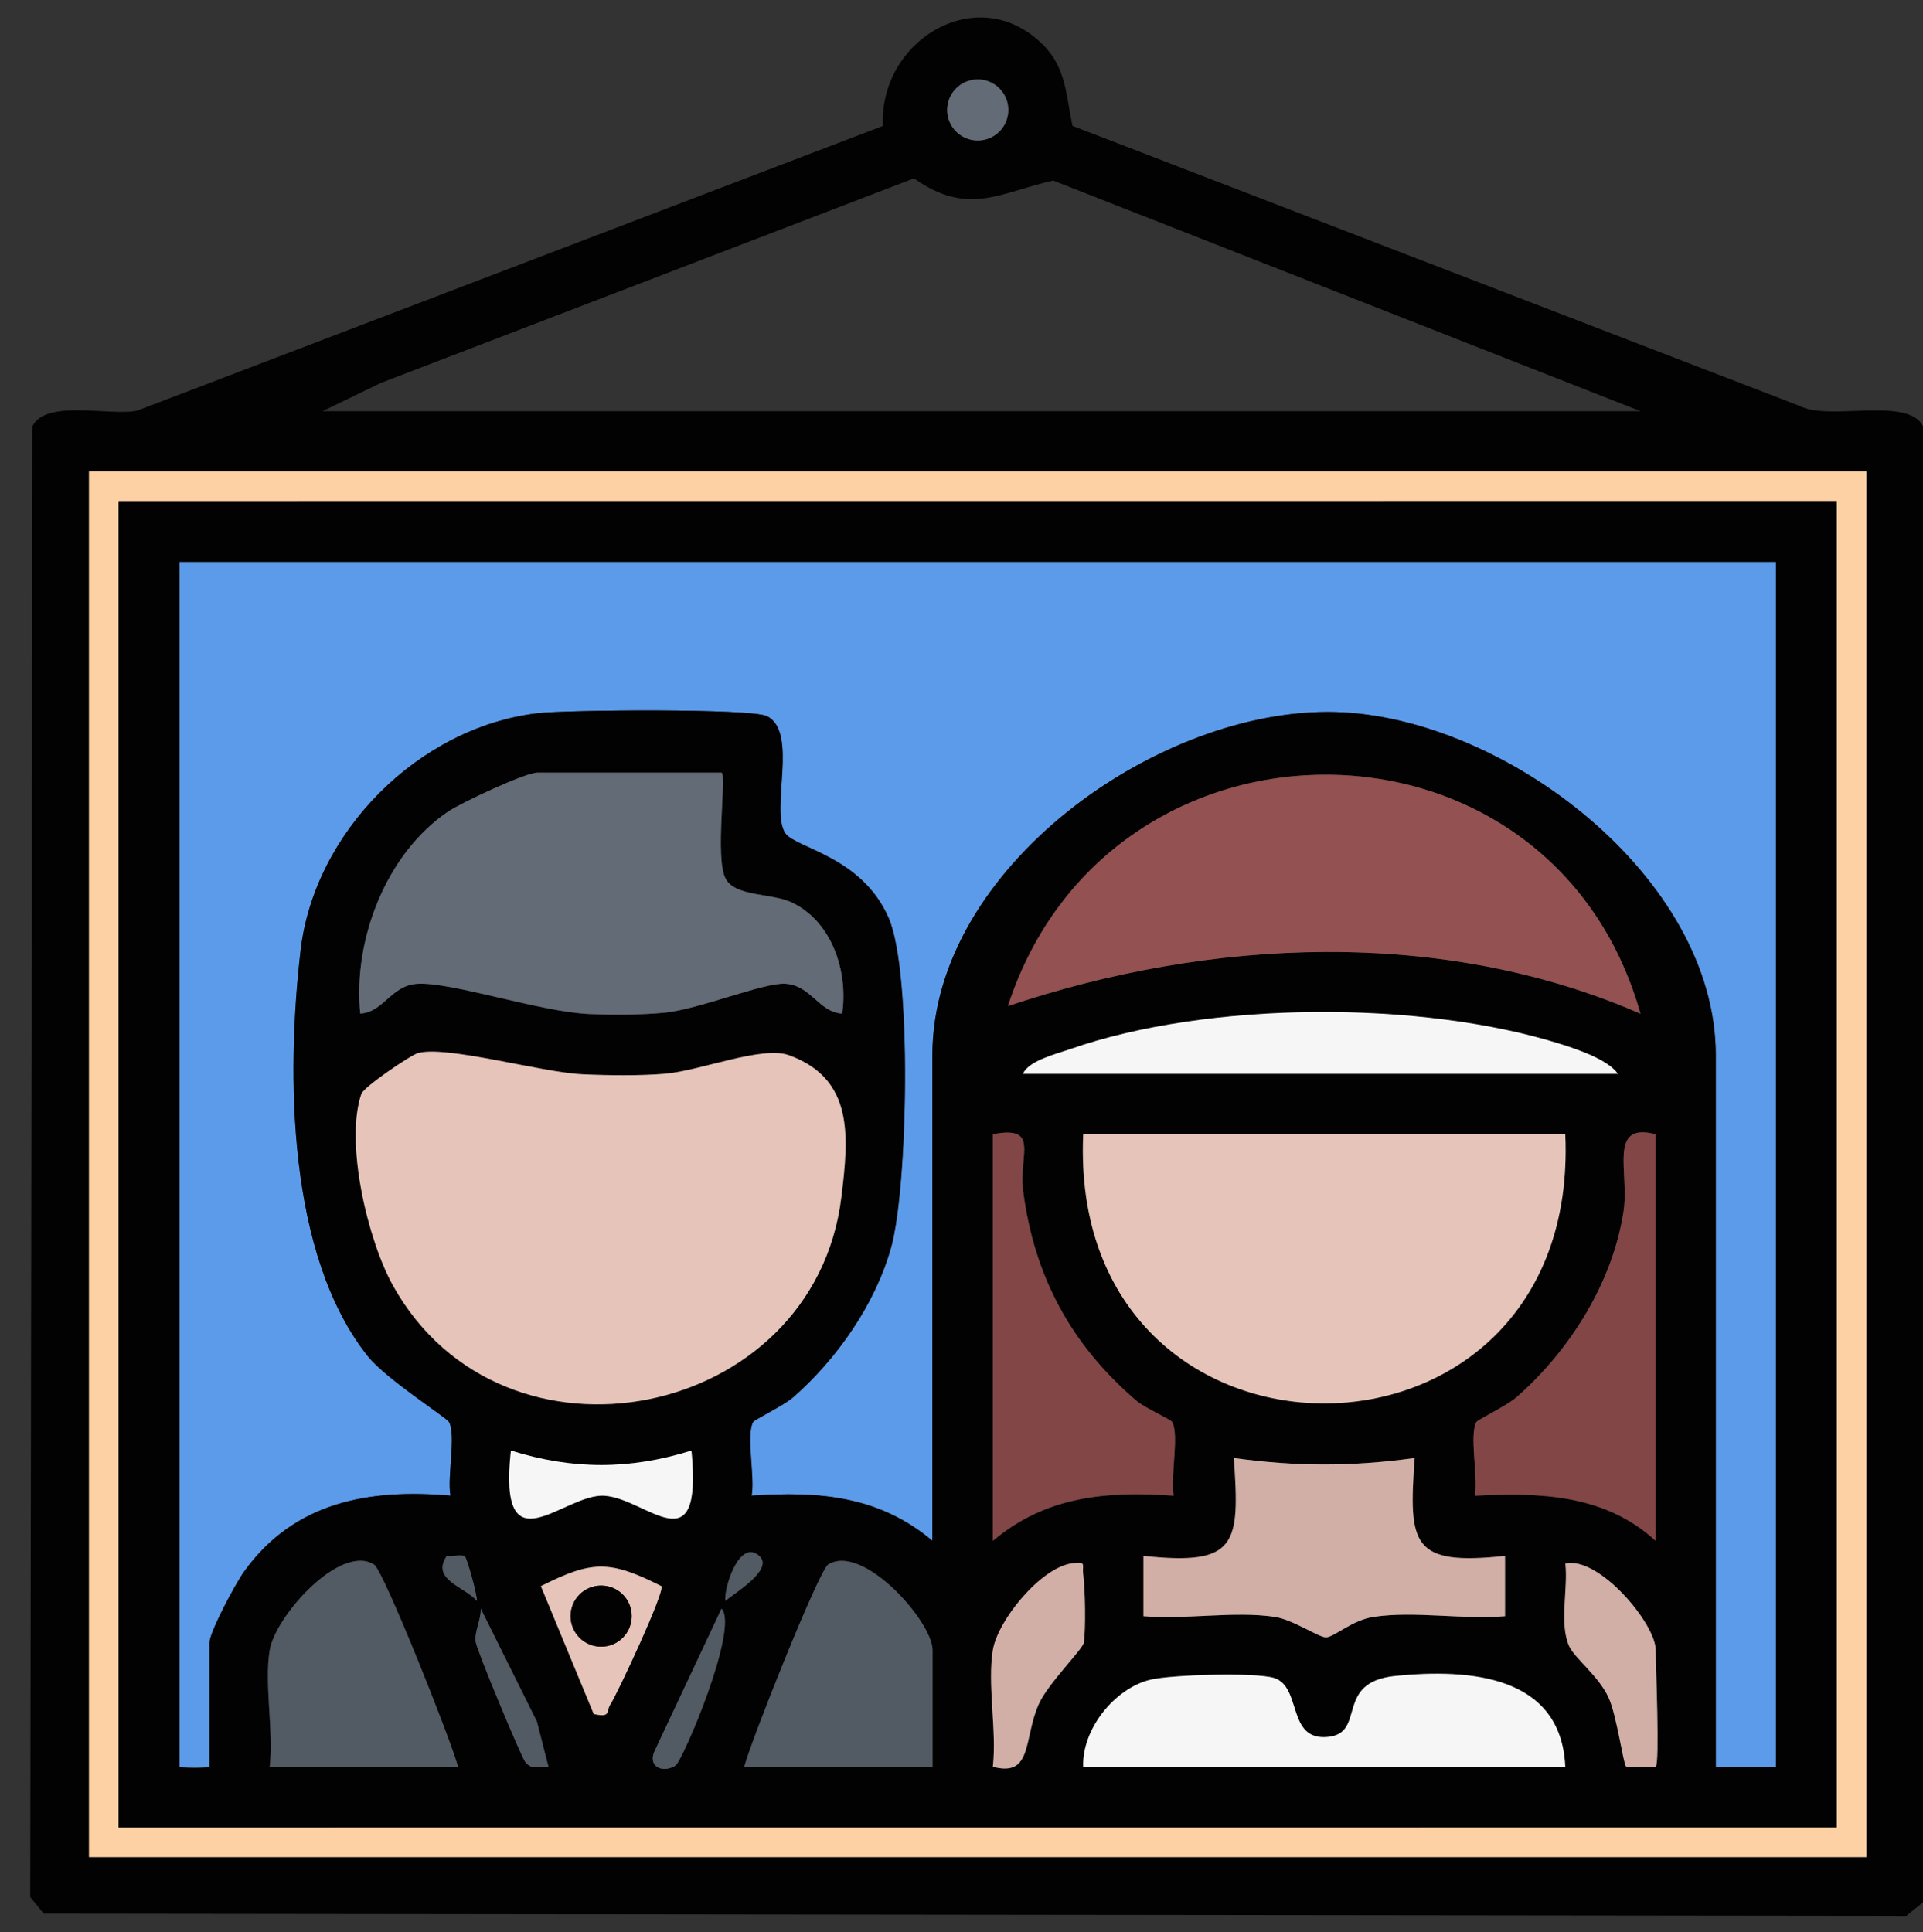 <?xml version="1.0" encoding="UTF-8"?><svg id="a" xmlns="http://www.w3.org/2000/svg" viewBox="0 0 234.69 235.86"><rect x="0" y="0" width="234.69" height="235.86" fill="#333333" stroke="none"/><path d="M127.29,5.46c2.89,2.88,2.79,6.25,3.61,9.91l88.79,34.2c3.58,1.84,13.22-1.21,15,2.46v180.17s-2.03,1.65-2.03,1.65l-227.32-.27-1.65-2.03.27-179.52c1.63-3.35,9.56-1.2,12.79-1.91L107.76,15.37c-.52-10.47,11.61-17.82,19.53-9.91ZM123.05,13.42c0-2.06-1.67-3.73-3.73-3.73s-3.73,1.67-3.73,3.73,1.67,3.73,3.73,3.73,3.73-1.67,3.73-3.73ZM39.36,50.19h160.86l-71.68-28.15c-6.41,1.41-10.34,4.44-17-.27l-65.06,24.97-7.12,3.45ZM10.86,57.55v169.13h216.93V57.55H10.86Z" style="fill:#020202;"/><path d="M10.86,57.55h216.93v169.13H10.86V57.55ZM224.16,61.17H14.48s0,161.89,0,161.89h209.69s0-161.89,0-161.89Z" style="fill:#fed1a5;"/><circle cx="119.33" cy="13.42" r="3.73" style="fill:#636b76;"/><path d="M216.76,68.58v147.07h-7.35v-86.87c0-21.68-25.74-41.29-46.38-41.87-21.62-.6-49.22,19.04-49.22,41.87v59.29c-6.48-5.47-13.83-6.08-22.07-5.51.44-2.21-.72-7.45.2-9.01.14-.25,3.77-2.03,4.84-2.97,5.34-4.67,10.06-11.4,11.99-18.34,2.03-7.31,2.58-33.52-.3-40.18-3.27-7.56-11.38-8.53-12.62-10.36-1.88-2.78,1.65-12.39-2.25-14.29-1.96-.95-24.4-.77-27.94-.36-14.49,1.69-27.27,14.46-28.96,28.96-1.76,15.14-1.62,37.19,8.2,49.52,2.25,2.82,9.57,7.47,9.9,8.02.92,1.56-.24,6.8.2,9.01-9.94-.87-19.08.74-25.2,9.27-1.05,1.47-4.21,7.37-4.21,8.65v15.17c0,.18-3.68.18-3.68,0V68.58h194.87Z" style="fill:#5c9bea;"/><path d="M224.16,61.17v161.88s-209.68.01-209.68.01V61.18s209.68-.01,209.68-.01ZM216.76,68.58H21.89v147.07c0,.18,3.68.18,3.68,0v-15.17c0-1.28,3.16-7.19,4.21-8.65,6.12-8.52,15.26-10.14,25.2-9.27-.44-2.21.72-7.45-.2-9.01-.32-.55-7.65-5.2-9.9-8.02-9.82-12.33-9.96-34.38-8.2-49.52,1.69-14.49,14.46-27.27,28.96-28.96,3.54-.41,25.98-.6,27.94.36,3.91,1.9.37,11.51,2.25,14.29,1.24,1.83,9.35,2.8,12.62,10.36,2.88,6.66,2.33,32.87.3,40.18-1.92,6.94-6.64,13.67-11.99,18.34-1.07.94-4.7,2.72-4.84,2.97-.92,1.56.24,6.8-.2,9.01,8.24-.57,15.59.04,22.07,5.51v-59.29c0-22.83,27.61-42.47,49.22-41.87,20.63.58,46.38,20.19,46.38,41.87v86.87h7.35V68.58ZM88.08,94.31h-22.52c-1.45,0-9.29,3.67-10.88,4.75-7.55,5.11-11.62,15.65-10.72,24.66,2.89-.18,3.73-3.42,6.93-3.64,4.13-.28,15.04,3.44,21.05,3.69,2.89.12,6.25.11,9.12-.16,4.22-.4,12.17-3.7,14.77-3.54,3.19.21,4.07,3.47,6.94,3.65.76-5.14-1.24-11.27-6.17-13.58-2.46-1.15-6.94-.66-8.08-2.95-1.28-2.58.15-12.28-.45-12.88ZM200.21,123.73c-10.9-38.62-64.87-38.84-77.2-.93,24.64-8.3,53.04-9.63,77.2.93ZM124.84,131.08h72.62c-1.24-1.76-4.92-2.98-6.95-3.62-17.03-5.4-43.11-5.29-59.95.62-1.61.56-5.05,1.38-5.72,3.01ZM51.08,128.52c-.95.25-6.69,4.17-6.98,5.01-2.02,5.93.75,17.83,3.87,23.41,13.47,24.14,51.38,16.44,54.71-10.79.91-7.45,1.56-14.44-6.38-17.34-3.28-1.2-10.83,1.9-15.14,2.26-3.04.25-7.06.21-10.14.06-4.97-.24-16.42-3.51-19.94-2.6ZM121.17,138.44v49.64c6.48-5.47,13.83-6.08,22.07-5.51-.43-2.23.71-7.46-.2-9.01-.18-.31-3.33-1.71-4.33-2.56-7.97-6.82-12.51-15.19-13.85-25.67-.55-4.35,2.1-7.99-3.69-6.88ZM191.03,138.44h-58.83c-1.95,43.82,60.78,43.81,58.83,0ZM202.06,138.44c-5.85-1.52-3.18,4.61-3.91,9.41-1.33,8.72-6.59,17.04-13.11,22.73-1.07.94-4.7,2.72-4.84,2.97-.91,1.56.24,6.78-.2,9.01,7.99-.43,15.94-.14,22.07,5.51v-49.64ZM84.39,177.05c-7.55,2.36-14.5,2.36-22.05,0-1.6,14.84,6.47,5.2,11.41,5.52,5.22.34,12.02,8.81,10.63-5.52ZM172.65,177.96c-7.61,1.06-14.46,1.06-22.07,0,.76,10.61.36,13.17-11.03,11.95v7.36c5.08.44,11.06-.66,16.01.08,2.26.33,5.52,2.62,6.34,2.5,1.12-.16,3.16-2.11,5.77-2.5,4.95-.73,10.93.36,16.01-.08v-7.36c-11.39,1.22-11.79-1.34-11.03-11.95ZM56.74,189.98c-.46-.29-1.52.05-2.22-.07-1.95,2.92,2.13,3.72,3.68,5.5,0-.95-1.23-5.28-1.47-5.43ZM92.67,189.92c-2.44-2.18-4.36,3.97-4.14,5.49.76-.74,6.03-3.81,4.14-5.49ZM32.92,201.4c-.69,4.18.5,9.87,0,14.25h22.98c-.8-3.09-9.11-23.96-10.24-24.67-4.15-2.6-12.05,6.3-12.74,10.43ZM80.72,193.6c-6.32-3.17-8.39-3.17-14.71,0l6.45,15.61c2.15.48,1.47-.31,2.04-1.18.81-1.24,6.69-13.8,6.22-14.43ZM113.81,215.65v-14.25c0-3.47-8.52-13.08-12.74-10.43-1.13.71-9.44,21.59-10.24,24.68h22.98ZM121.17,201.4c-.69,4.18.5,9.86,0,14.25,4.91,1.31,3.71-3.47,5.63-7.7,1.13-2.49,5.35-6.66,5.47-7.44.25-1.65.17-6.6-.07-8.32-.17-1.22.5-1.63-1.38-1.37-3.8.53-9.05,6.95-9.65,10.58ZM202.06,215.65c.51-.49,0-12.2,0-14.25,0-3.23-6.92-11.48-11.03-10.57.36,3.04-.78,7.36.47,10.09.68,1.48,3.55,3.61,4.79,6.24,1,2.13,1.82,8.14,2.14,8.43.15.13,3.49.18,3.62.05ZM66.93,215.64l-1.4-5.49-6.86-13.8c.06,1.31-.77,2.76-.63,4.01.11,1,5.57,14.1,6.07,14.72.85,1.05,1.74.49,2.82.57ZM82.43,215.51c.87-.54,7.8-16.78,5.63-19.16l-8.08,17.19c-1.09,2.04.84,2.98,2.45,1.98ZM191.03,215.65c-.5-11.21-11.75-11.99-20.73-11.08-7.54.76-3.47,7-8.27,7.45-5.03.46-3.1-6.16-6.57-7.21-2.31-.7-12.45-.41-15.05.22-4.34,1.04-8.38,6.01-8.21,10.63h58.83Z" style="fill:#020202;"/><path d="M191.03,138.44c1.95,43.81-60.78,43.82-58.83,0h58.83Z" style="fill:#e7c4b9;"/><path d="M200.21,123.73c-24.17-10.55-52.56-9.23-77.2-.93,12.33-37.92,66.3-37.69,77.2.93Z" style="fill:#935151;"/><path d="M172.65,177.96c-.76,10.61-.36,13.17,11.03,11.95v7.36c-5.08.44-11.06-.66-16.01.08-2.62.39-4.66,2.34-5.77,2.5-.81.12-4.08-2.17-6.34-2.5-4.95-.73-10.93.36-16.01-.08v-7.36c11.39,1.22,11.79-1.34,11.03-11.95,7.61,1.06,14.46,1.06,22.07,0Z" style="fill:#d1afa7;"/><path d="M191.03,215.65h-58.83c-.17-4.62,3.87-9.6,8.21-10.63,2.6-.62,12.74-.91,15.05-.22,3.47,1.05,1.54,7.68,6.57,7.21,4.8-.44.73-6.69,8.27-7.45,8.99-.9,20.23-.12,20.73,11.08Z" style="fill:#f6f6f6;"/><path d="M121.17,138.44c5.79-1.11,3.14,2.53,3.69,6.88,1.34,10.48,5.88,18.85,13.85,25.67,1,.85,4.15,2.25,4.33,2.56.91,1.56-.24,6.78.2,9.01-8.24-.57-15.59.04-22.07,5.51v-49.64Z" style="fill:#824646;"/><path d="M202.06,138.44v49.64c-6.12-5.65-14.07-5.94-22.07-5.51.43-2.23-.71-7.45.2-9.01.14-.25,3.77-2.03,4.84-2.97,6.52-5.7,11.78-14.01,13.11-22.73.73-4.81-1.94-10.93,3.91-9.41Z" style="fill:#824646;"/><path d="M124.84,131.08c.68-1.63,4.12-2.45,5.72-3.01,16.83-5.9,42.92-6.01,59.95-.62,2.03.64,5.7,1.87,6.95,3.62h-72.62Z" style="fill:#f6f6f6;"/><path d="M121.17,201.4c.6-3.64,5.85-10.06,9.65-10.58,1.88-.26,1.21.15,1.38,1.37.24,1.73.32,6.67.07,8.32-.12.78-4.34,4.95-5.47,7.44-1.92,4.23-.72,9.01-5.63,7.7.5-4.38-.69-10.07,0-14.25Z" style="fill:#d1afa7;"/><path d="M202.06,215.65c-.13.13-3.47.08-3.62-.05-.32-.29-1.14-6.3-2.14-8.43-1.24-2.64-4.11-4.76-4.79-6.24-1.25-2.73-.11-7.05-.47-10.09,4.11-.91,11.03,7.34,11.03,10.57,0,2.04.51,13.75,0,14.25Z" style="fill:#d1afa7;"/><path d="M51.08,128.52c3.52-.91,14.97,2.36,19.94,2.6,3.08.15,7.1.2,10.14-.06,4.31-.36,11.86-3.46,15.14-2.26,7.93,2.9,7.29,9.89,6.38,17.34-3.33,27.23-41.24,34.93-54.71,10.79-3.11-5.58-5.89-17.48-3.87-23.41.29-.84,6.03-4.76,6.98-5.01Z" style="fill:#e7c4b9;"/><path d="M88.08,94.31c.6.6-.83,10.3.45,12.88,1.14,2.29,5.62,1.8,8.08,2.95,4.93,2.31,6.93,8.45,6.17,13.58-2.88-.18-3.76-3.44-6.94-3.65-2.6-.17-10.55,3.14-14.77,3.54-2.87.27-6.23.28-9.12.16-6.01-.25-16.93-3.97-21.05-3.69-3.2.22-4.05,3.45-6.93,3.64-.91-9.02,3.17-19.55,10.72-24.66,1.59-1.07,9.43-4.75,10.88-4.75h22.52Z" style="fill:#636b76;"/><path d="M32.92,201.4c.68-4.12,8.59-13.03,12.74-10.43,1.14.71,9.44,21.59,10.24,24.67h-22.98c.5-4.38-.69-10.07,0-14.25Z" style="fill:#525a64;"/><path d="M113.81,215.65h-22.98c.8-3.09,9.11-23.96,10.24-24.68,4.21-2.65,12.74,6.96,12.74,10.43v14.25Z" style="fill:#525a64;"/><path d="M84.39,177.05c1.39,14.33-5.41,5.86-10.63,5.52-4.95-.32-13.02,9.32-11.41-5.52,7.55,2.36,14.5,2.36,22.05,0Z" style="fill:#f6f6f6;"/><path d="M80.72,193.6c.47.63-5.4,13.19-6.22,14.43-.57.87.11,1.66-2.04,1.18l-6.45-15.61c6.32-3.17,8.39-3.17,14.71,0ZM77.09,197.26c0-2.06-1.67-3.73-3.73-3.73s-3.73,1.67-3.73,3.73,1.67,3.73,3.73,3.73,3.73-1.67,3.73-3.73Z" style="fill:#e7c4b9;"/><path d="M66.93,215.64c-1.08-.07-1.97.48-2.82-.57-.5-.62-5.96-13.72-6.07-14.72-.14-1.25.69-2.69.63-4.01l6.86,13.8,1.4,5.49Z" style="fill:#525a64;"/><path d="M82.43,215.51c-1.62,1-3.54.06-2.45-1.98l8.08-17.19c2.17,2.38-4.76,18.63-5.63,19.16Z" style="fill:#525a64;"/><path d="M56.74,189.98c.24.15,1.46,4.48,1.47,5.43-1.55-1.78-5.63-2.58-3.68-5.5.69.12,1.76-.22,2.22.07Z" style="fill:#525a64;"/><path d="M92.67,189.92c1.89,1.68-3.38,4.75-4.14,5.49-.22-1.52,1.7-7.67,4.14-5.49Z" style="fill:#525a64;"/><circle cx="73.37" cy="197.26" r="3.73" style="fill:#020202;"/></svg>